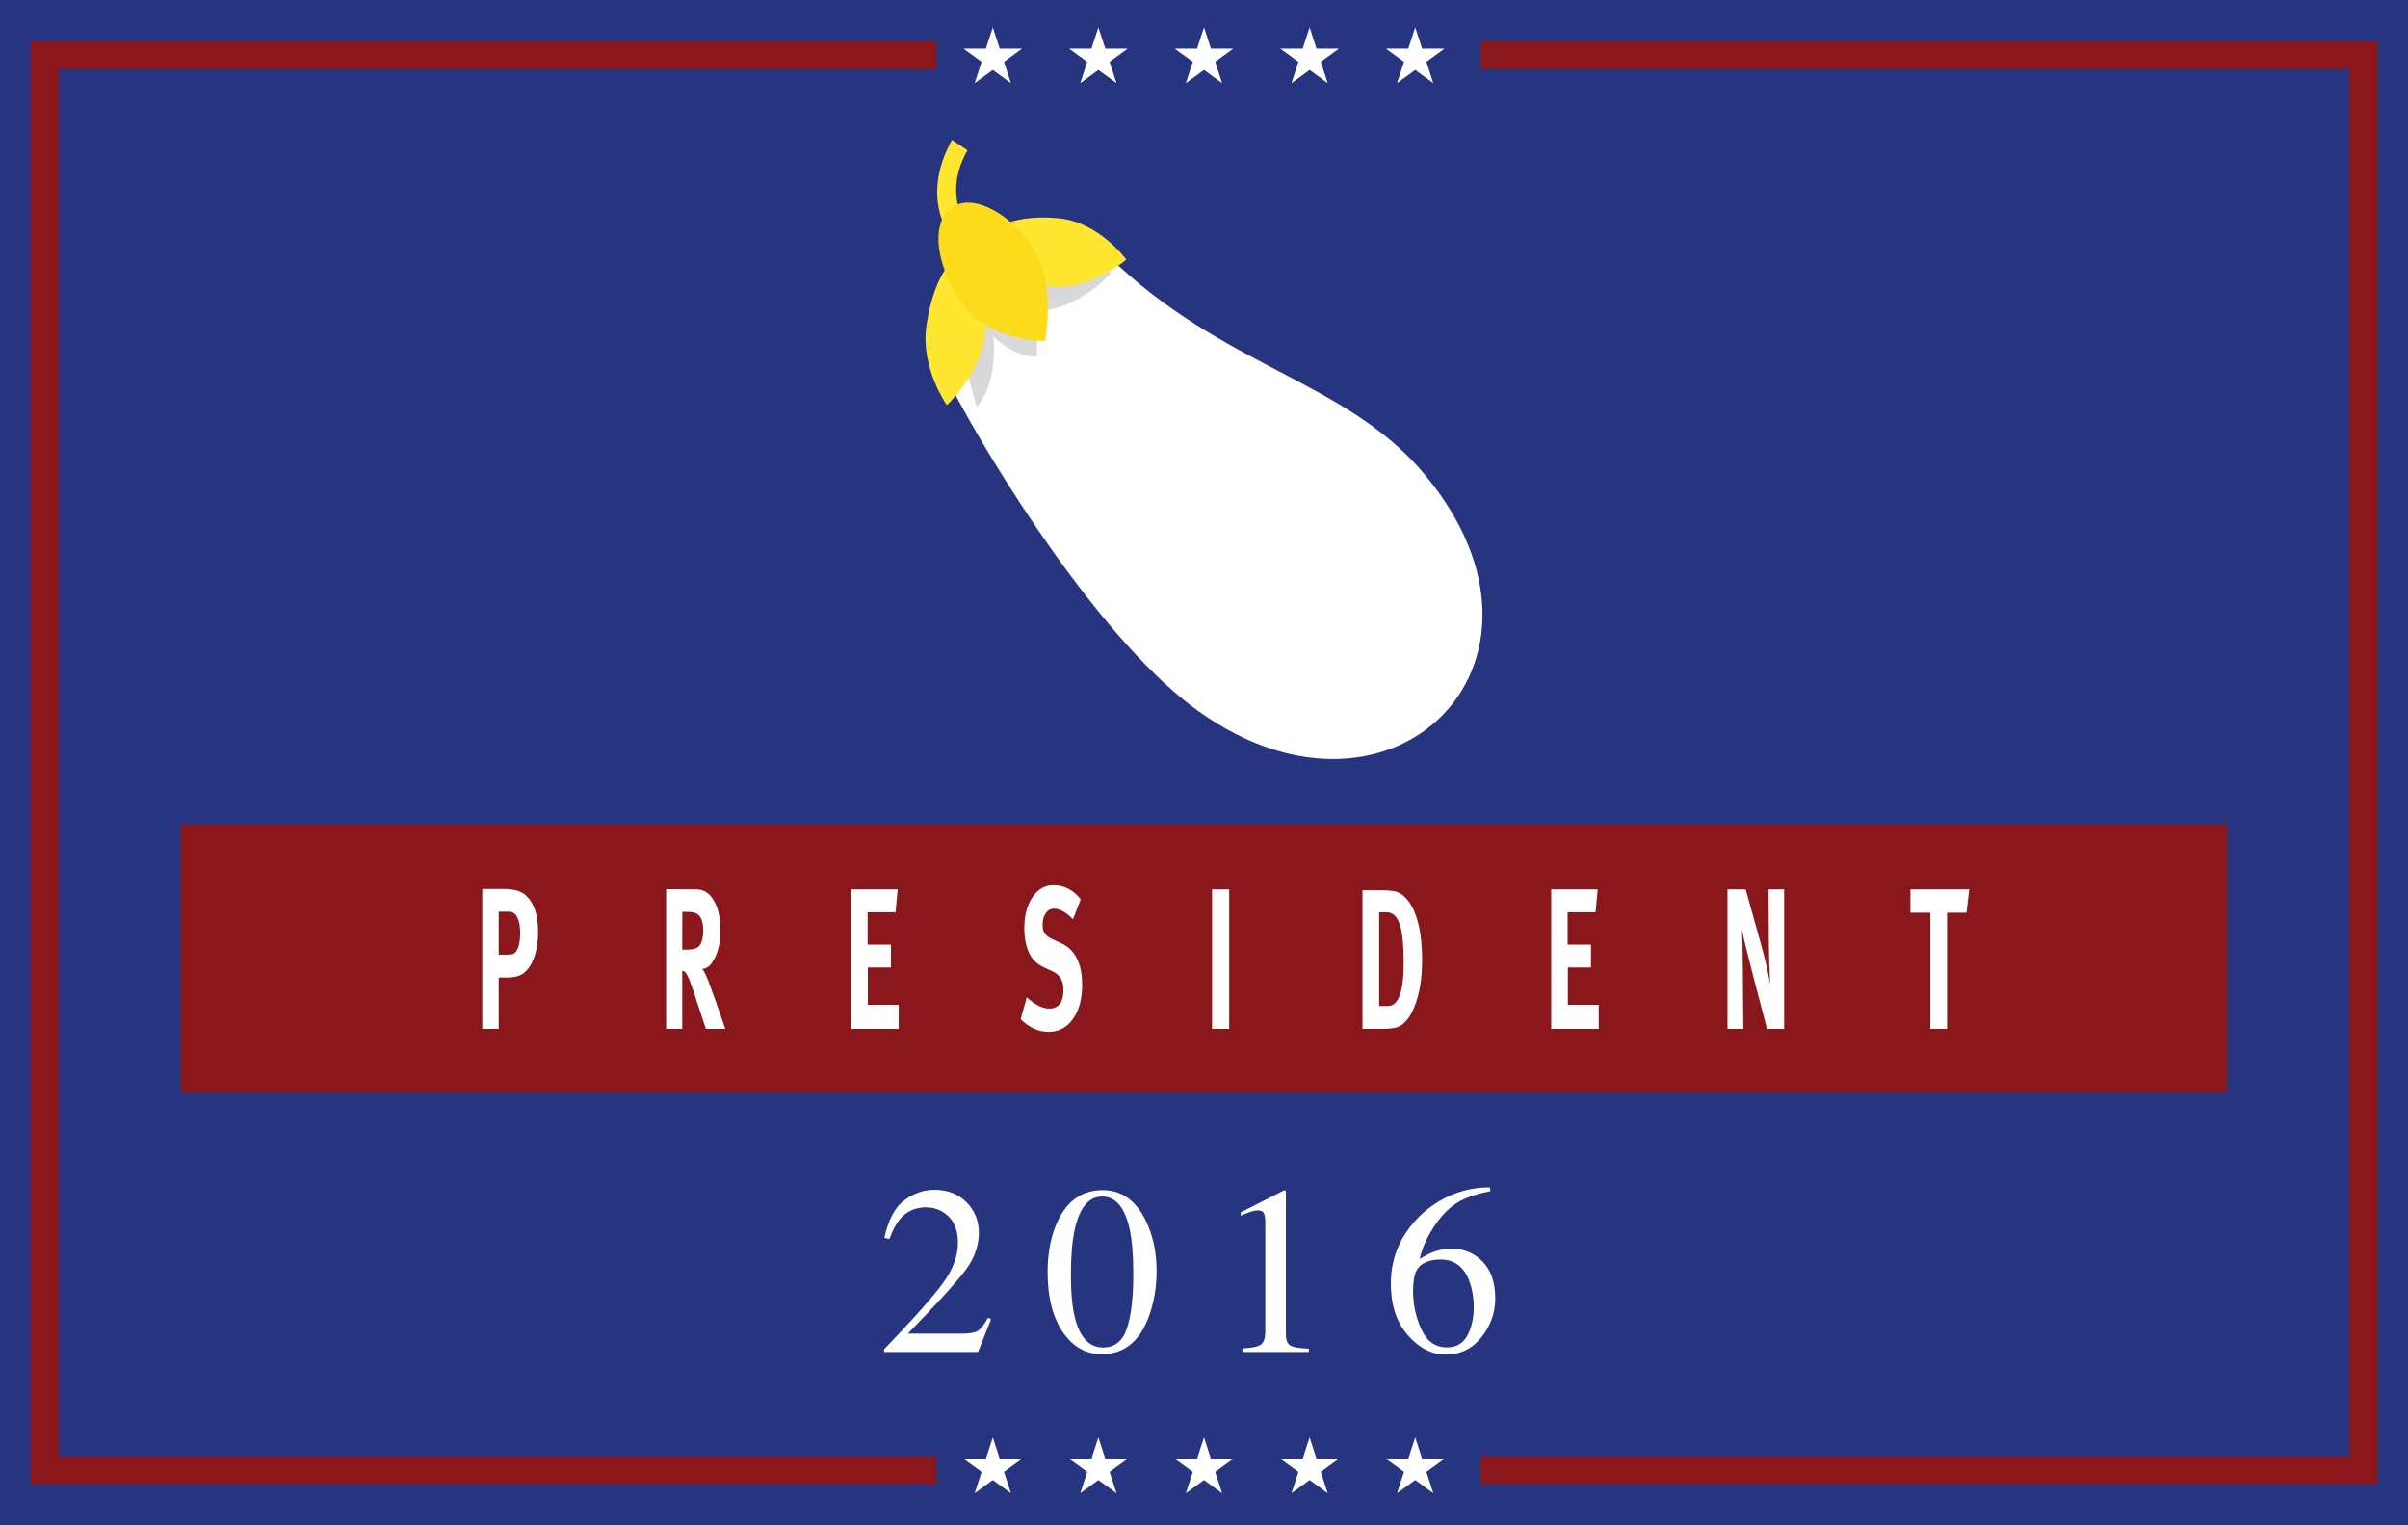 <?xml version="1.0" encoding="utf-8"?>
<!-- Generator: Adobe Illustrator 16.0.4, SVG Export Plug-In . SVG Version: 6.00 Build 0)  -->
<!DOCTYPE svg PUBLIC "-//W3C//DTD SVG 1.1//EN" "http://www.w3.org/Graphics/SVG/1.1/DTD/svg11.dtd">
<svg version="1.1" xmlns="http://www.w3.org/2000/svg" xmlns:xlink="http://www.w3.org/1999/xlink" x="0px" y="0px" width="1200px"
	 height="760px" viewBox="0 0 1200 760" enable-background="new 0 0 1200 760" xml:space="preserve">
<g id="Layer_3">
	<rect fill="#273580" width="1200" height="760"/>
</g>
<g id="Layer_2">
	<polyline fill="none" stroke="#89171C" stroke-width="14" stroke-miterlimit="10" points="466.667,732.484 22.222,732.484 
		22.222,27.515 466.667,27.515 	"/>
	<polyline fill="none" stroke="#89171C" stroke-width="14" stroke-miterlimit="10" points="737.777,27.515 1177.777,27.515 
		1177.777,732.484 737.777,732.484 	"/>
	<g>
		<polygon fill="#FFFFFF" points="494.75,716.216 498.199,726.826 509.355,726.826 500.33,733.385 503.777,743.995 494.75,737.438 
			485.724,743.995 489.171,733.385 480.146,726.826 491.302,726.826 		"/>
		<polygon fill="#FFFFFF" points="652.625,716.216 656.073,726.826 667.229,726.826 658.205,733.385 661.651,743.995 
			652.625,737.438 643.599,743.995 647.047,733.385 638.021,726.826 649.177,726.826 		"/>
		<polygon fill="#FFFFFF" points="600,716.216 603.448,726.826 614.604,726.826 605.58,733.385 609.026,743.995 600,737.438 
			590.974,743.995 594.421,733.385 585.396,726.826 596.552,726.826 		"/>
		<polygon fill="#FFFFFF" points="705.25,716.216 708.698,726.826 719.854,726.826 710.83,733.385 714.276,743.995 705.25,737.438 
			696.224,743.995 699.672,733.385 690.646,726.826 701.802,726.826 		"/>
		<polygon fill="#FFFFFF" points="547.375,716.216 550.824,726.826 561.98,726.826 552.955,733.385 556.402,743.995 
			547.375,737.438 538.349,743.995 541.796,733.385 532.771,726.826 543.927,726.826 		"/>
	</g>
	<polygon fill="#FFFFFF" points="494.75,13.625 498.199,24.236 509.355,24.236 500.33,30.794 503.777,41.405 494.75,34.848 
		485.724,41.405 489.171,30.794 480.146,24.236 491.302,24.236 	"/>
	<polygon fill="#FFFFFF" points="652.625,13.625 656.073,24.236 667.229,24.236 658.205,30.794 661.651,41.405 652.625,34.848 
		643.599,41.405 647.047,30.794 638.021,24.236 649.177,24.236 	"/>
	<polygon fill="#FFFFFF" points="600,13.625 603.448,24.236 614.604,24.236 605.58,30.794 609.026,41.405 600,34.848 
		590.974,41.405 594.421,30.794 585.396,24.236 596.552,24.236 	"/>
	<polygon fill="#FFFFFF" points="705.25,13.625 708.698,24.236 719.854,24.236 710.83,30.794 714.276,41.405 705.25,34.848 
		696.224,41.405 699.672,30.794 690.646,24.236 701.802,24.236 	"/>
	<polygon fill="#FFFFFF" points="547.375,13.625 550.824,24.236 561.98,24.236 552.955,30.794 556.402,41.405 547.375,34.848 
		538.349,41.405 541.796,30.794 532.771,24.236 543.927,24.236 	"/>
	<g>
		<path fill="#FFFFFF" d="M440.584,672.281c14.297-14.834,24.003-25.725,29.121-32.672c5.117-6.947,7.676-13.719,7.676-20.314
			c0-5.775-1.563-10.174-4.688-13.199c-3.125-3.025-6.855-4.537-11.191-4.537c-5.352,0-9.688,1.951-13.008,5.854
			c-1.836,2.146-3.594,5.445-5.273,9.893l-2.52-0.525c1.953-8.98,5.263-15.217,9.932-18.711c4.667-3.492,9.677-5.24,15.029-5.24
			c6.601,0,11.943,2.078,16.025,6.234c4.082,4.158,6.123,9.242,6.123,15.252c0,6.4-2.208,12.566-6.624,18.5
			c-4.416,5.932-14.008,16.49-28.779,31.674h26.903c3.75,0,6.388-0.449,7.913-1.346c1.523-0.898,3.243-3.084,5.158-6.557
			l1.523,0.701l-6.504,16.342h-46.816V672.281z"/>
		<path fill="#FFFFFF" d="M570.463,607.125c3.945,7.617,5.918,16.367,5.918,26.25c0,7.773-1.211,15.098-3.633,21.973
			c-4.57,12.93-12.48,19.395-23.73,19.395c-7.696,0-14.024-3.496-18.984-10.488c-5.313-7.461-7.969-17.598-7.969-30.41
			c0-10.078,1.777-18.75,5.332-26.016c4.805-9.883,12.188-14.824,22.148-14.824C558.529,593.004,565.502,597.711,570.463,607.125z
			 M561.557,661.977c2.148-6.285,3.223-15.379,3.223-27.285c0-9.484-0.645-17.057-1.934-22.715
			c-2.422-10.539-6.954-15.809-13.594-15.809c-6.641,0-11.191,5.426-13.652,16.275c-1.289,5.777-1.934,13.389-1.934,22.834
			c0,8.861,0.664,15.945,1.992,21.254c2.5,9.914,7.187,14.871,14.062,14.871C555.463,671.402,559.408,668.26,561.557,661.977z"/>
		<path fill="#FFFFFF" d="M640.781,593.561c0.02,0.098,0.029,0.322,0.029,0.674v70.547c0,3.008,0.805,4.922,2.414,5.742
			s4.613,1.309,9.012,1.465v1.641h-33.105v-1.758c4.726-0.234,7.812-0.879,9.258-1.934c1.444-1.055,2.168-3.34,2.168-6.855v-54.258
			c0-1.875-0.234-3.301-0.703-4.277s-1.485-1.465-3.047-1.465c-1.017,0-2.335,0.283-3.955,0.85
			c-1.621,0.566-3.135,1.162-4.541,1.787v-1.641l21.504-10.957h0.703C640.673,593.316,640.761,593.463,640.781,593.561z"/>
		<path fill="#FFFFFF" d="M738.258,666.305c-4.591,5.742-10.557,8.613-17.9,8.613c-6.876,0-13.135-3.223-18.779-9.668
			c-5.646-6.445-8.467-15.02-8.467-25.723c0-13.789,5.469-25.625,16.406-35.508c9.765-8.281,20.742-12.422,32.93-12.422l0.293,1.934
			c-4.884,0.898-9.092,2.119-12.627,3.662c-3.536,1.543-6.689,3.701-9.463,6.475c-2.852,2.812-5.528,6.387-8.027,10.723
			c-2.5,4.336-4.219,8.633-5.156,12.891c2.422-1.484,4.512-2.578,6.27-3.281c3.125-1.25,6.27-1.875,9.434-1.875
			c6.211,0,11.426,2.148,15.645,6.445s6.328,10.43,6.328,18.398C745.143,654.117,742.848,660.562,738.258,666.305z M731.959,637.652
			c-2.734-6.719-7.383-10.078-13.945-10.078c-6.056,0-10.078,1.797-12.07,5.391c-1.172,2.109-1.758,5.625-1.758,10.547
			c0,6.367,1.356,12.598,4.072,18.691c2.715,6.094,7.002,9.141,12.861,9.141c4.648,0,8.027-1.982,10.137-5.947
			s3.164-8.604,3.164-13.916C734.42,646.285,733.6,641.676,731.959,637.652z"/>
	</g>
</g>
<g id="Layer_7">
</g>
<g id="Layer_6">
	<rect x="90.129" y="410.702" fill="#89171C" width="1019.741" height="133.813"/>
	<g>
		<path fill="#FFFFFF" d="M240.327,512.642v-69.7h10.702c5.146,0,8.908,1.135,11.287,3.4c3.898,3.734,5.848,9.734,5.848,18
			c0,4.6-0.614,8.7-1.842,12.3s-2.953,6.3-5.176,8.1c-1.911,1.534-4.62,2.3-8.128,2.3h-4.503v25.6H240.327z M253.719,454.242h-5.205
			v21.4h4.269c1.481,0,2.515-0.133,3.099-0.4c0.936-0.466,1.726-1.55,2.369-3.25c0.643-1.7,0.965-4.15,0.965-7.35
			c0-3.266-0.488-5.815-1.462-7.65C256.779,455.159,255.434,454.242,253.719,454.242z"/>
		<path fill="#FFFFFF" d="M331.965,512.642v-69.6l15.146,0.1c3.586,0,6.471,1.867,8.655,5.6c2.183,3.734,3.275,8.667,3.275,14.8
			c0,5.2-0.887,9.685-2.661,13.45c-1.774,3.767-3.909,5.684-6.403,5.75c0.623,0.867,1.188,1.834,1.696,2.9
			c1.442,3.134,4.698,12.134,9.766,27h-9.649c-1.365-4-2.632-7.8-3.801-11.4c-2.028-6.333-3.479-10.6-4.357-12.8
			c-0.877-2.2-1.667-3.6-2.368-4.2c-0.391-0.333-0.819-0.533-1.287-0.6v29H331.965z M342.9,454.342h-2.866l-0.058,18.8h2.749
			c3.119,0,5.185-0.8,6.199-2.4c1.013-1.6,1.521-3.9,1.521-6.9c0-3.866-0.76-6.5-2.281-7.9
			C347.072,454.876,345.317,454.342,342.9,454.342z"/>
		<path fill="#FFFFFF" d="M424.188,512.642v-69.5h23.158l-1.053,11.4h-13.918v16.1h11.637v11.4h-11.521v18.6h15.38v12H424.188z"/>
		<path fill="#FFFFFF" d="M525.007,441.042c5.263,0,9.785,2.334,13.567,7l-3.86,10c-3.431-3.533-6.589-5.3-9.474-5.3
			c-1.677,0-3.041,0.75-4.094,2.25c-1.052,1.5-1.579,3.417-1.579,5.75c0,1.8,0.331,3.217,0.994,4.25
			c0.662,1.034,1.832,1.95,3.509,2.75l4.912,2.3c6.861,3.2,10.292,10.1,10.292,20.7c0,7.067-1.53,12.734-4.591,17
			c-3.061,4.267-7.125,6.4-12.193,6.4c-4.952,0-9.572-2.1-13.86-6.3l3.041-10.9c4.171,3.734,7.895,5.6,11.17,5.6
			c4.756,0,7.134-3.166,7.134-9.5c0-4.333-1.774-7.333-5.322-9l-4.503-2.1c-3.899-1.8-6.57-4.732-8.012-8.8
			c-1.131-3.2-1.696-6.733-1.696-10.6c0-6.333,1.354-11.5,4.064-15.5C517.219,443.042,520.718,441.042,525.007,441.042z"/>
		<path fill="#FFFFFF" d="M604.013,512.642v-69.5h8.538v69.5H604.013z"/>
		<path fill="#FFFFFF" d="M678.984,512.642v-69.1h8.188c2.768,0,5.125,0.134,7.076,0.4c3.43,0.467,6.393,2.768,8.889,6.9
			c3.703,6.134,5.555,15.367,5.555,27.7c0,9.4-1.365,17.3-4.094,23.7c-2.534,6-5.828,9.334-9.883,10
			c-1.56,0.267-3.508,0.4-5.848,0.4H678.984z M691.031,454.542h-3.743v46.7h4.386c5.225,0,7.837-7.133,7.837-21.4
			c0-9.133-0.683-15.633-2.047-19.5C696.099,456.476,693.955,454.542,691.031,454.542z"/>
		<path fill="#FFFFFF" d="M773.02,512.642v-69.5h23.158l-1.053,11.4h-13.918v16.1h11.639v11.4h-11.521v18.6h15.381v12H773.02z"/>
		<path fill="#FFFFFF" d="M860.857,512.642v-69.5h9.064l7.777,27.8c1.949,7,3.43,13.567,4.443,19.7
			c-0.389-7.333-0.604-13.7-0.643-19.1l-0.176-28.4h7.779v69.5h-8.539l-6.959-26.6c-3.002-11.533-4.834-19.133-5.498-22.8
			c0.195,3.934,0.332,10.5,0.41,19.7l0.234,29.7H860.857z"/>
		<path fill="#FFFFFF" d="M952.025,454.742v-11.6h29.299l-1.344,11.6h-9.709v57.9h-8.305v-57.9H952.025z"/>
	</g>
</g>
<g id="Layer_5">
</g>
<g id="Layer_4">
	<g>
		<path fill="#FFFFFF" d="M709.872,236.292c-39.072-46.784-100.25-52.953-157.315-108.476
			c-34.444-33.417-95.108,32.903-78.658,64.776c22.106,42.157,73.003,122.871,118.758,158.343
			C690.85,426.507,789.042,330.886,709.872,236.292"/>
		<path opacity="0.15" enable-background="new    " d="M486.751,202.874c11.311-13.366,8.227-35.472,8.227-35.472
			s8.739,10.282,21.592,10.282l1.028-22.621c0,0,19.536-0.514,36.5-19.535l-57.578-2.057l-20.05,32.902L486.751,202.874"/>
		<g>
			<path fill="#FFE631" d="M491.379,123.703l-4.628,8.224c-12.337-8.224-29.817-30.844-12.337-62.205l7.711,5.141
				C466.188,103.139,488.809,121.646,491.379,123.703"/>
			<path fill="#FFE631" d="M523.767,142.723c19.537,2.058,37.53-13.365,37.53-13.365s-13.367-18.508-33.417-20.564
				c-19.536-2.058-36.501,3.599-37.529,12.853C489.321,131.413,504.231,140.668,523.767,142.723"/>
			<path fill="#FFE631" d="M461.561,163.288c-2.569,20.563,10.282,38.558,10.282,38.558s16.451-14.908,19.021-35.473
				c2.571-20.563-2.056-37.529-10.282-38.557C472.357,127.302,464.131,143.238,461.561,163.288"/>
		</g>
		<path fill="#FCDB1A" d="M480.068,151.977c12.853,17.995,40.614,17.995,40.614,17.995s6.17-29.303-6.684-47.811
			c-12.852-17.994-31.359-26.219-40.612-17.994C463.617,112.392,466.702,133.47,480.068,151.977"/>
	</g>
</g>
<g id="Layer_1">
</g>
</svg>
